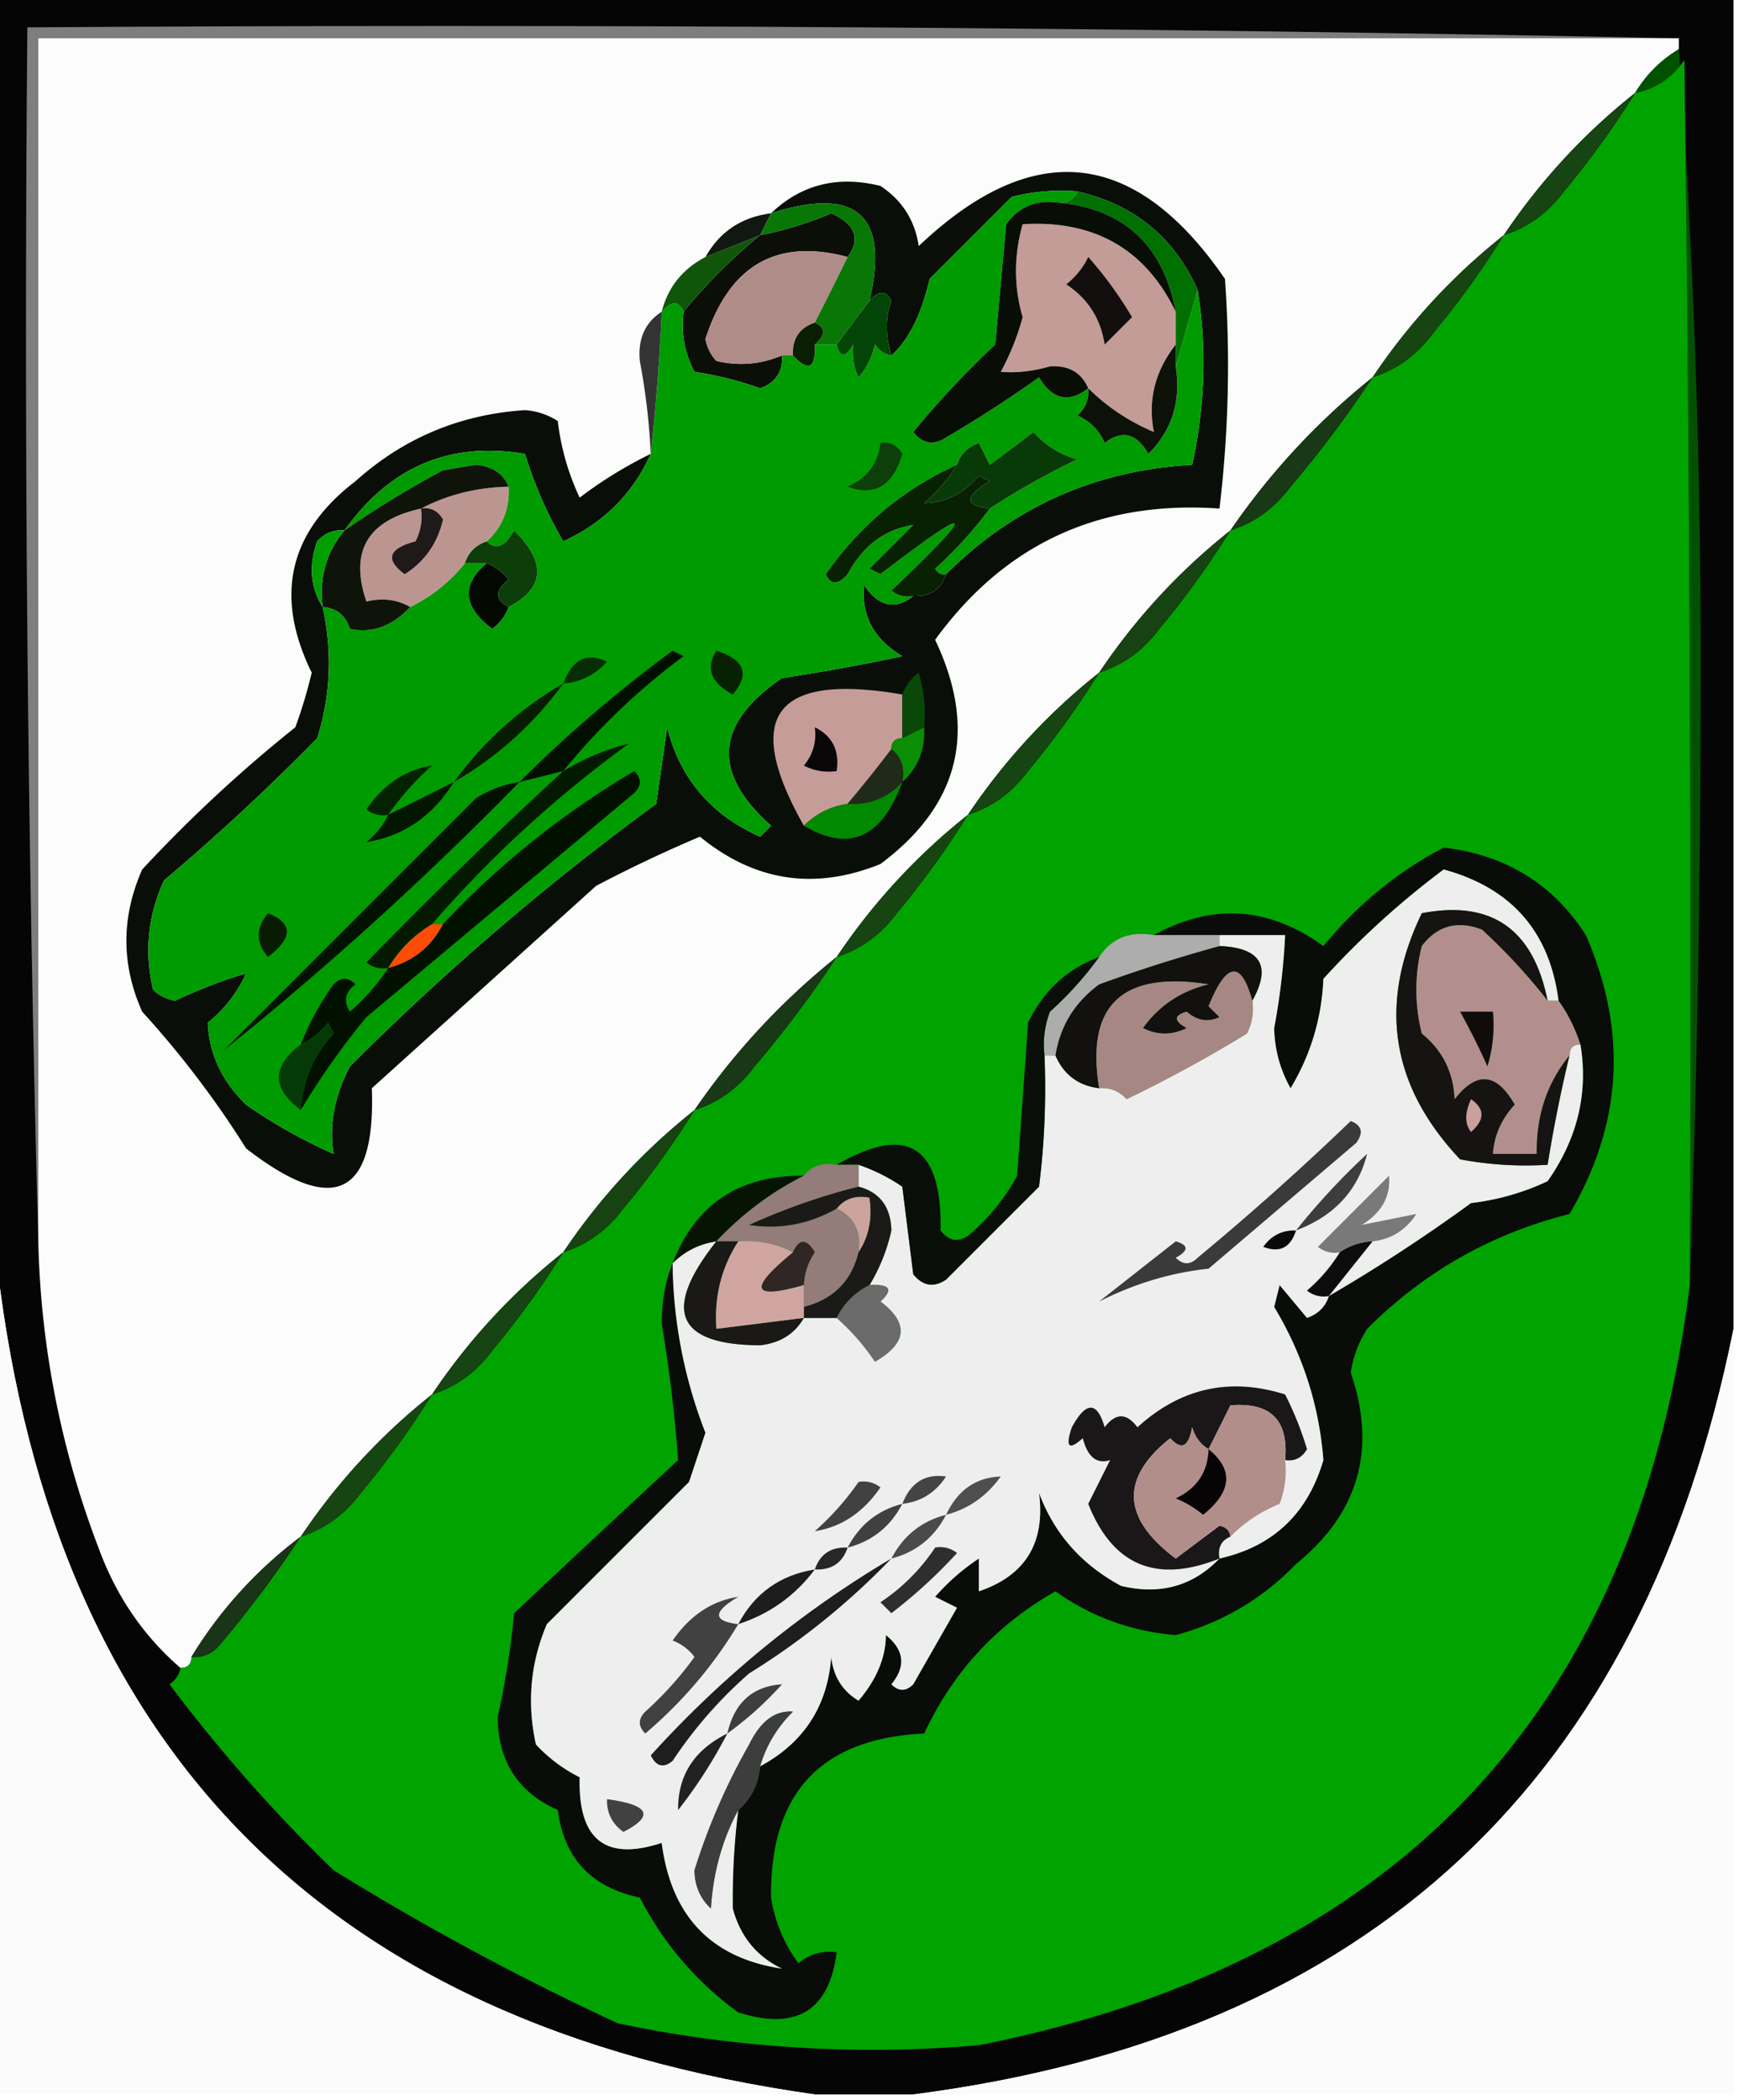 <svg xmlns="http://www.w3.org/2000/svg" width="159" height="192" style="shape-rendering:geometricPrecision;text-rendering:geometricPrecision;image-rendering:optimizeQuality;fill-rule:evenodd;clip-rule:evenodd"><path style="opacity:1" fill="#040504" d="M-.5-.5h159v122c-8.303 41.305-33.303 64.639-75 70h-9c-45.4-6.4-70.4-32.4-75-78V-.5z"/><path style="opacity:1" fill="#7e7e7e" d="M153.5 3.5H3.5v110c-.998-36.83-1.332-73.83-1-111 51.072-.333 101.405 0 151 1z"/><path style="opacity:1" fill="#fcfcfc" d="M153.5 3.5v1c-1.667 1-3 2.333-4 4a56.99 56.99 0 0 0-12 13 56.99 56.99 0 0 0-12 13 64.74 64.74 0 0 0-13 14 56.99 56.99 0 0 0-12 13 56.999 56.999 0 0 0-12 13 56.999 56.999 0 0 0-12 13 64.73 64.73 0 0 0-13 14 56.993 56.993 0 0 0-12 13 56.993 56.993 0 0 0-12 13 56.993 56.993 0 0 0-12 13 39.32 39.32 0 0 0-10 11c0 .667-.333 1-1 1-3.39-2.919-5.89-6.586-7.5-11a83.648 83.648 0 0 1-5.5-28V3.5h150z"/><path style="opacity:1" fill="#015200" d="M153.5 4.5c1.333 18.488 2 37.321 2 56.5 0 19.003-.333 37.836-1 56.5.167-37.335 0-74.668-.5-112-1.129 1.641-2.629 2.641-4.5 3 1-1.667 2.333-3 4-4z"/><path style="opacity:1" fill="#00a300" d="M154.5 117.5c-4.854 38.693-26.52 61.859-65 69.5a113.218 113.218 0 0 1-33-2 243.676 243.676 0 0 1-26-14 142.727 142.727 0 0 1-15-17c.556-.383.89-.883 1-1.5.667 0 1-.333 1-1 .996.086 1.83-.248 2.5-1a101.983 101.983 0 0 0 7.5-10c2.216-.703 4.049-2.036 5.5-4a79.839 79.839 0 0 0 6.5-9c2.216-.703 4.049-2.036 5.5-4a79.839 79.839 0 0 0 6.5-9c2.216-.703 4.049-2.036 5.5-4a79.839 79.839 0 0 0 6.5-9c2.216-.703 4.049-2.036 5.5-4a101.995 101.995 0 0 0 7.5-10c2.216-.703 4.049-2.036 5.5-4a79.803 79.803 0 0 0 6.5-9c2.216-.703 4.049-2.036 5.5-4a79.803 79.803 0 0 0 6.5-9c2.216-.703 4.049-2.036 5.5-4a79.765 79.765 0 0 0 6.5-9c2.216-.703 4.049-2.036 5.5-4a102.027 102.027 0 0 0 7.5-10c2.216-.703 4.049-2.036 5.5-4a79.765 79.765 0 0 0 6.5-9c2.216-.703 4.049-2.036 5.5-4a79.765 79.765 0 0 0 6.5-9c1.871-.359 3.371-1.359 4.5-3 .5 37.332.667 74.665.5 112z"/><path style="opacity:1" fill="#090f08" d="M59.5 41.5c-1.623 3.623-4.29 6.29-8 8a37.692 37.692 0 0 1-3.5-8c-6.868-1.155-12.368 1.178-16.5 7-.996-.086-1.83.248-2.5 1-.79 2.212-.622 4.212.5 6 .896 4.113.73 8.113-.5 12a203.079 203.079 0 0 1-14 13c-1.483 3.202-1.817 6.536-1 10a3.943 3.943 0 0 0 2 1c2.251-1.06 4.418-1.893 6.5-2.5a12.134 12.134 0 0 1-3.5 4.5c.115 2.843 1.282 5.343 3.5 7.5a46.936 46.936 0 0 0 8 4.5c-.42-2.649.08-5.316 1.5-8a238.506 238.506 0 0 1 28-24l1-7c1.17 4.675 4.003 8.008 8.5 10l1-1c-5.452-4.846-5.119-9.346 1-13.5a190.067 190.067 0 0 0 11-2c-2.603-1.554-3.77-3.72-3.5-6.5 1.347 1.966 2.847 2.3 4.5 1 1.527.073 2.527-.594 3-2 6.195-6.179 13.695-9.512 22.5-10 1.184-5.39 1.351-10.723.5-16-2.138-4.8-5.805-7.8-11-9a18.436 18.436 0 0 0-6 .5L85 25.5c-.75 3.247-1.916 5.58-3.5 7-.552-1.83-.552-3.497 0-5-.47-.963-1.136-.963-2 0 1.824-7.838-1.176-10.505-9-8 2.761-2.636 6.094-3.469 10-2.5 1.987 1.319 3.154 3.152 3.5 5.5 10.466-9.942 19.8-8.942 28 3 .499 7.014.332 14.014-.5 21-10.962-.773-19.628 3.227-26 12 3.922 8.257 2.255 15.09-5 20.5-6.002 2.428-11.502 1.595-16.5-2.5a123.425 123.425 0 0 0-9.5 4.5L34 99.5c.35 9.89-3.483 11.724-11.5 5.5A88.115 88.115 0 0 0 13 92.5c-1.923-4.305-1.923-8.638 0-13 4.366-4.7 9.032-9.034 14-13a43.079 43.079 0 0 0 1.5-5c-3.435-7-2.102-12.833 4-17.5 4.395-3.946 9.562-6.112 15.5-6.5a6.288 6.288 0 0 1 3 1 22.5 22.5 0 0 0 2 7 38.632 38.632 0 0 1 6.5-4z"/><path style="opacity:1" fill="#164412" d="M149.5 8.5a79.765 79.765 0 0 1-6.5 9c-1.451 1.964-3.284 3.297-5.5 4a56.99 56.99 0 0 1 12-13z"/><path style="opacity:1" fill="#0c0f08" d="M77.5 23.5c-6.488-1.744-10.822.756-13 7.5a3.943 3.943 0 0 0 1 2c2.045.49 4.045.324 6-.5.085 1.495-.582 2.495-2 3a32.412 32.412 0 0 0-6-1.5c-.906-1.7-1.24-3.533-1-5.5a50.793 50.793 0 0 1 7-7 31.713 31.713 0 0 0 6.5-2c2.21.99 2.71 2.324 1.5 4z"/><path style="opacity:1" fill="#009b00" d="M98.5 17.5c-.342.838-1.008 1.172-2 1-1.89-.203-3.39.463-4.5 2l-1 11a84.714 84.714 0 0 0-7.5 8c.865 1.083 1.865 1.25 3 .5a113.321 113.321 0 0 0 8.5-5.5c1.226 2.048 2.726 2.381 4.5 1 .086.996-.248 1.83-1 2.5 1.167.5 2 1.333 2.5 2.5 1.587-1.227 2.921-.894 4 1 2.165-2.153 2.998-4.82 2.5-8l2-7c.851 5.277.684 10.61-.5 16-8.805.488-16.305 3.821-22.5 10-.438.065-.772-.101-1-.5a38.44 38.44 0 0 0 5-5.5 68.467 68.467 0 0 1 8-4.5 8.19 8.19 0 0 1-4-2.5l-4 3-1-2c-1.022.355-1.689 1.022-2 2-4.862 2.186-8.862 5.52-12 10 .438 1.006 1.104 1.006 2 0 1.399-2.6 3.399-4.1 6-4.5l-4 4 1 .5c8.691-6.65 9.025-6.15 1 1.5a2.428 2.428 0 0 0 2 .5c-1.653 1.3-3.153.966-4.5-1-.27 2.78.897 4.946 3.5 6.5a190.067 190.067 0 0 1-11 2c-6.119 4.154-6.452 8.654-1 13.5l-1 1c-4.497-1.992-7.33-5.325-8.5-10l-1 7a238.506 238.506 0 0 0-28 24c-1.42 2.684-1.92 5.351-1.5 8a46.936 46.936 0 0 1-8-4.5c-2.218-2.157-3.385-4.657-3.5-7.5a12.134 12.134 0 0 0 3.5-4.5c-2.082.607-4.249 1.44-6.5 2.5a3.943 3.943 0 0 1-2-1c-.817-3.464-.483-6.798 1-10a203.079 203.079 0 0 0 14-13c1.23-3.887 1.396-7.887.5-12 1.25.077 2.083.744 2.5 2 2.025.428 3.858-.239 5.5-2a14.76 14.76 0 0 0 5-4h2c-2.34 1.959-2.173 3.959.5 6 .717-.544 1.217-1.21 1.5-2 3.313-1.732 3.48-4.066.5-7-.838 1.499-1.672 1.832-2.5 1 1.442-1.32 2.108-2.986 2-5-.47-1.194-1.47-1.86-3-2l-3 .5a88.252 88.252 0 0 0-9 5.5c4.132-5.822 9.632-8.155 16.5-7a37.692 37.692 0 0 0 3.5 8c3.71-1.71 6.377-4.377 8-8 .466-4.222.8-8.556 1-13 .896-1.006 1.562-1.006 2 0-.24 1.967.094 3.8 1 5.5 2.056.31 4.056.81 6 1.5 1.418-.505 2.085-1.505 2-3h1c1.424 1.531 2.091 1.198 2-1h2c.31 1.238.81 1.238 1.5 0-.077 1.238.09 2.238.5 3a6.807 6.807 0 0 0 1.5-3c.383.556.883.89 1.5 1 1.584-1.42 2.75-3.753 3.5-7l7.5-7.5a18.436 18.436 0 0 1 6-.5z"/><path style="opacity:1" fill="#111811" d="m70.5 19.5-1 2-5 2c1.302-2.322 3.302-3.655 6-4z"/><path style="opacity:1" fill="#c39b97" d="M107.5 28.5v3c-1.901 2.435-2.567 5.102-2 8-2.29-.967-4.29-2.3-6-4-.634-1.447-1.8-2.113-3.5-2-1.55.45-3.05.617-4.5.5a22.731 22.731 0 0 0 2-5c-.81-2.783-.81-5.617 0-8.5 6.548-.399 11.214 2.268 14 8z"/><path style="opacity:1" fill="#007001" d="M98.5 17.5c5.195 1.2 8.862 4.2 11 9l-2 7v-5c-1.16-6.162-4.826-9.495-11-10 .992.172 1.658-.162 2-1z"/><path style="opacity:1" fill="#0f560a" d="M69.5 21.5a50.793 50.793 0 0 0-7 7c-.438-1.006-1.104-1.006-2 0 .58-2.249 1.913-3.915 4-5l5-2z"/><path style="opacity:1" fill="#120e0e" d="M99.5 23.5a35.524 35.524 0 0 1 4 5.5l-2.5 2.5c-.346-2.348-1.513-4.181-3.5-5.5.88-.708 1.547-1.542 2-2.5z"/><path style="opacity:1" fill="#b08c88" d="M77.5 23.5c-.97 1.983-1.97 3.983-3 6-1.406.473-2.073 1.473-2 3h-1c-1.955.824-3.955.99-6 .5a3.943 3.943 0 0 1-1-2c2.178-6.744 6.512-9.244 13-7.5z"/><path style="opacity:1" fill="#034506" d="M81.5 32.5c-.617-.11-1.117-.444-1.5-1a6.807 6.807 0 0 1-1.5 3c-.41-.762-.577-1.762-.5-3-.69 1.238-1.19 1.238-1.5 0a303.438 303.438 0 0 1 3-4c.864-.963 1.53-.963 2 0-.552 1.503-.552 3.17 0 5z"/><path style="opacity:1" fill="#087705" d="M79.5 27.5a303.438 303.438 0 0 0-3 4h-2c1.006-.896 1.006-1.562 0-2 1.03-2.017 2.03-4.017 3-6 1.21-1.676.71-3.01-1.5-4a31.713 31.713 0 0 1-6.5 2l1-2c7.824-2.505 10.824.162 9 8z"/><path style="opacity:1" fill="#080e05" d="M96.5 18.5c6.174.505 9.84 3.838 11 10-2.786-5.732-7.452-8.399-14-8-.81 2.883-.81 5.717 0 8.5a22.731 22.731 0 0 1-2 5c1.45.117 2.95-.05 4.5-.5 1.7-.113 2.866.553 3.5 2-1.774 1.381-3.274 1.048-4.5-1a113.321 113.321 0 0 1-8.5 5.5c-1.135.75-2.135.583-3-.5a84.714 84.714 0 0 1 7.5-8l1-11c1.11-1.537 2.61-2.203 4.5-2z"/><path style="opacity:1" fill="#333" d="M60.5 28.5c-.2 4.444-.534 8.778-1 13a61.795 61.795 0 0 0-1-8.5c-.193-2.008.474-3.508 2-4.5z"/><path style="opacity:1" fill="#091e02" d="M74.5 29.5c1.006.438 1.006 1.104 0 2 .091 2.198-.576 2.531-2 1-.073-1.527.594-2.527 2-3z"/><path style="opacity:1" fill="#174512" d="M137.5 21.5a79.765 79.765 0 0 1-6.5 9c-1.451 1.964-3.284 3.297-5.5 4a56.99 56.99 0 0 1 12-13z"/><path style="opacity:1" fill="#0c1207" d="M107.5 31.5v2c.498 3.18-.335 5.847-2.5 8-1.079-1.894-2.413-2.227-4-1-.5-1.167-1.333-2-2.5-2.5.752-.67 1.086-1.504 1-2.5 1.71 1.7 3.71 3.033 6 4-.567-2.898.099-5.565 2-8z"/><path style="opacity:1" fill="#193816" d="M125.5 34.5a102.027 102.027 0 0 1-7.5 10c-1.451 1.964-3.284 3.297-5.5 4a64.74 64.74 0 0 1 13-14z"/><path style="opacity:1" fill="#073a07" d="M90.5 46.5c-2.342-.275-2.342-1.108 0-2.5l-1-.5c-1.416 1.64-3.083 2.472-5 2.5a14.692 14.692 0 0 0 3-3.5c.311-.978.978-1.645 2-2l1 2 4-3a8.19 8.19 0 0 0 4 2.5 68.467 68.467 0 0 0-8 4.5z"/><path style="opacity:1" fill="#0c3f09" d="M80.5 40.5c.876-.13 1.543.203 2 1-.845 2.912-2.512 3.912-5 3 1.788-.783 2.788-2.116 3-4z"/><path style="opacity:1" fill="#bb9691" d="M46.5 44.5c.108 2.014-.558 3.68-2 5-1 .333-1.667 1-2 2a14.76 14.76 0 0 1-5 4c-1.207-.689-2.54-.855-4-.5-1.562-4.597.105-7.43 5-8.5 2.405-1.268 5.072-1.935 8-2z"/><path style="opacity:1" fill="#0f140a" d="M46.5 44.5c-2.928.065-5.595.732-8 2-4.895 1.07-6.562 3.903-5 8.5 1.46-.355 2.793-.189 4 .5-1.642 1.761-3.475 2.428-5.5 2-.417-1.256-1.25-1.923-2.5-2-.334-2.688.332-5.021 2-7a88.252 88.252 0 0 1 9-5.5l3-.5c1.53.14 2.53.806 3 2z"/><path style="opacity:1" fill="#082103" d="M87.5 42.5a14.692 14.692 0 0 1-3 3.5c1.917-.028 3.584-.86 5-2.5l1 .5c-2.342 1.392-2.342 2.225 0 2.5a38.44 38.44 0 0 1-5 5.5c.228.399.562.565 1 .5-.473 1.406-1.473 2.073-3 2a2.428 2.428 0 0 1-2-.5c8.025-7.65 7.691-8.15-1-1.5l-1-.5 4-4c-2.601.4-4.601 1.9-6 4.5-.896 1.006-1.562 1.006-2 0 3.138-4.48 7.138-7.814 12-10z"/><path style="opacity:1" fill="#009e00" d="M31.5 48.5c-1.668 1.979-2.334 4.312-2 7-1.122-1.788-1.29-3.788-.5-6 .67-.752 1.504-1.086 2.5-1z"/><path style="opacity:1" fill="#1f1919" d="M38.5 46.5c.876-.13 1.543.203 2 1-.498 2.164-1.664 3.83-3.5 5-1.814-1.351-1.48-2.351 1-3 .483-.948.65-1.948.5-3z"/><path style="opacity:1" fill="#030901" d="M44.5 51.5c.79.283 1.456.783 2 1.5-1.274.977-1.274 1.81 0 2.5-.283.79-.783 1.456-1.5 2-2.673-2.041-2.84-4.041-.5-6z"/><path style="opacity:1" fill="#0d3d09" d="M46.5 55.5c-1.274-.69-1.274-1.523 0-2.5-.544-.717-1.21-1.217-2-1.5h-2c.333-1 1-1.667 2-2 .828.832 1.662.499 2.5-1 2.98 2.934 2.813 5.268-.5 7z"/><path style="opacity:1" fill="#174312" d="M112.5 48.5a79.765 79.765 0 0 1-6.5 9c-1.451 1.964-3.284 3.297-5.5 4a56.99 56.99 0 0 1 12-13z"/><path style="opacity:1" fill="#062d03" d="M51.5 62.5c.822-2.228 2.155-2.895 4-2-1.077 1.205-2.41 1.872-4 2z"/><path style="opacity:1" fill="#072102" d="M65.5 59.5c2.587.807 3.087 2.14 1.5 4-2.012-1.066-2.512-2.4-1.5-4z"/><path style="opacity:1" fill="#010f00" d="m51.5 70.5-4 1a121.925 121.925 0 0 1 14-12l1 .5a60.612 60.612 0 0 0-11 10.5z"/><path style="opacity:1" fill="#c59c98" d="M82.5 63.5v4c-.667 0-1 .333-1 1a120.004 120.004 0 0 1-4 5c-1.562.233-2.895.9-4 2-5.674-10.019-2.674-14.019 9-12z"/><path style="opacity:1" fill="#094807" d="m84.5 66.5-2 1v-4c.283-.79.783-1.456 1.5-2 .493 1.634.66 3.3.5 5z"/><path style="opacity:1" fill="#090707" d="M74.5 66.5c1.604.787 2.27 2.12 2 4a4.932 4.932 0 0 1-3-.5c.837-1.011 1.17-2.178 1-3.5z"/><path style="opacity:1" fill="#0a8e06" d="M84.5 66.5c.098 2.053-.569 3.72-2 5 .237-1.291-.096-2.291-1-3 0-.667.333-1 1-1l2-1z"/><path style="opacity:1" fill="#071c01" d="M51.5 62.5c-2.731 3.734-6.064 6.734-10 9 2.731-3.734 6.064-6.734 10-9z"/><path style="opacity:1" fill="#032300" d="M35.5 74.5a2.428 2.428 0 0 1-2-.5c1.58-2.295 3.58-3.628 6-4a25.15 25.15 0 0 0-4 4.5z"/><path style="opacity:1" fill="#202a18" d="M81.5 68.5c.904.709 1.237 1.709 1 3-1.32 1.442-2.986 2.109-5 2 1.416-1.68 2.75-3.346 4-5z"/><path style="opacity:1" fill="#164412" d="M100.5 61.5a79.803 79.803 0 0 1-6.5 9c-1.451 1.964-3.284 3.297-5.5 4a56.999 56.999 0 0 1 12-13z"/><path style="opacity:1" fill="#041a00" d="M39.5 84.5c-1.667 1-3 2.333-4 4a2.428 2.428 0 0 1-2-.5 441.166 441.166 0 0 1 18-17.5c1.963-1.184 3.963-2.017 6-2.5a106.378 106.378 0 0 0-18 16.5z"/><path style="opacity:1" fill="#018901" d="M82.5 71.5c-1.857 5.118-4.857 6.451-9 4 1.105-1.1 2.438-1.767 4-2 2.014.109 3.68-.558 5-2z"/><path style="opacity:1" fill="#021600" d="M41.5 71.5c-1.928 3.115-4.594 4.948-8 5.5.88-.708 1.547-1.542 2-2.5l6-3z"/><path style="opacity:1" fill="#021000" d="M27.5 101.5c.173-2.68 1.173-5.013 3-7l-.5-1c-.708.88-1.542 1.547-2.5 2a24.282 24.282 0 0 1 3-5.5c.667-.667 1.333-.667 2 0-.95.718-1.117 1.55-.5 2.5a19.568 19.568 0 0 0 3.5-4c2.249-.58 3.915-1.913 5-4a78.76 78.76 0 0 1 17.5-14c.667.667.667 1.333 0 2L33.5 93a68.993 68.993 0 0 0-6 8.5z"/><path style="opacity:1" fill="#090c08" d="M61.5 115.5a43.629 43.629 0 0 0 3 15.5l-1.5 4.5-13 13c-1.504 3.539-1.837 7.205-1 11a13.923 13.923 0 0 0 4 3c-.156 5.698 2.344 7.698 7.5 6 .864 6.695 4.531 10.528 11 11.5-2.315-1.109-3.815-2.943-4.5-5.5a65.027 65.027 0 0 1 .5-9c1.174-1.014 1.84-2.347 2-4 3.996-2.159 6.162-5.492 6.5-10 .196 1.786 1.03 3.119 2.5 4 1.652-1.946 2.485-3.946 2.5-6 1.682 1.365 1.849 2.865.5 4.5.667.667 1.333.667 2 0l4-7-2-1a19.885 19.885 0 0 1 4-3.5v3c4.259-1.441 6.092-4.441 5.5-9 1.38 3.721 3.88 6.554 7.5 8.5 3.571.859 6.571.026 9-2.5 4.899-1.099 8.066-4.099 9.5-9-.383-4.983-1.883-9.65-4.5-14l.5-2 2.5 3c1.022-.355 1.689-1.022 2-2a153.061 153.061 0 0 0 13-8.5 22.508 22.508 0 0 0 7-2c2.734-3.9 3.734-8.066 3-12.5-.489-1.495-1.155-2.829-2-4-.81-6.312-4.31-10.312-10.5-12a77.52 77.52 0 0 0-11 10c-.154 3.598-1.154 6.931-3 10a11.531 11.531 0 0 1-1.5-5.5c.531-2.817.864-5.65 1-8.5h-12c5.332-2.946 10.499-2.613 15.5 1 3.129-3.809 6.796-6.809 11-9 5.651.653 9.984 3.32 13 8 3.833 8.813 3.333 17.313-1.5 25.5-7.127 1.791-13.294 5.291-18.5 10.5a10.258 10.258 0 0 0-1.5 4c2.396 7.018.73 12.851-5 17.5-3.084 3.191-6.751 5.357-11 6.5-4.068-.341-7.735-1.675-11-4-5.387 3.054-9.387 7.387-12 13-9.448.45-14.114 5.45-14 15 .353 2.231 1.186 4.231 2.5 6 1.011-.837 2.178-1.17 3.5-1-.684 5.35-3.684 7.184-9 5.5-3.808-2.767-6.808-6.267-9-10.5-4.432-.93-6.932-3.596-7.5-8-3.626-1.615-5.46-4.448-5.5-8.5a74.45 74.45 0 0 0 1.5-9.5c4.958-4.657 9.958-9.324 15-14-.3-4.138-.8-8.305-1.5-12.5.006-2.033.339-3.866 1-5.5z"/><path style="opacity:1" fill="#eee" d="M142.5 91.5h-1c-1.31-6.556-5.143-9.223-11.5-8-4.005 8.286-2.838 15.786 3.5 22.5 2.646.497 5.313.664 8 .5.54-3.365 1.206-6.698 2-10 0-.667.333-1 1-1 .734 4.434-.266 8.6-3 12.5a22.508 22.508 0 0 1-7 2 153.061 153.061 0 0 1-13 8.5c-.311.978-.978 1.645-2 2l-2.5-3-.5 2c2.617 4.35 4.117 9.017 4.5 14-1.434 4.901-4.601 7.901-9.5 9-2.429 2.526-5.429 3.359-9 2.5-3.62-1.946-6.12-4.779-7.5-8.5.592 4.559-1.241 7.559-5.5 9v-3a19.885 19.885 0 0 0-4 3.5l2 1-4 7c-.667.667-1.333.667-2 0 1.349-1.635 1.182-3.135-.5-4.5-.015 2.054-.848 4.054-2.5 6-1.47-.881-2.304-2.214-2.5-4-.338 4.508-2.504 7.841-6.5 10 .548-1.894 1.548-3.56 3-5-1.63-.128-2.963.872-4 3a58.43 58.43 0 0 0-5 11.5c.01 1.404.51 2.57 1.5 3.5.204-3.297 1.037-6.297 2.5-9a65.027 65.027 0 0 0-.5 9c.685 2.557 2.185 4.391 4.5 5.5-6.469-.972-10.136-4.805-11-11.5-5.156 1.698-7.656-.302-7.5-6a13.923 13.923 0 0 1-4-3c-.837-3.795-.504-7.461 1-11l13-13 1.5-4.5a43.629 43.629 0 0 1-3-15.5c1.105-1.1 2.438-1.767 4-2-4.992 6.3-3.658 9.467 4 9.5 1.82-.2 3.153-1.034 4-2.5h3a20.656 20.656 0 0 1 3.5 4c2.952-1.693 3.118-3.526.5-5.5 1.212-1.107.879-1.607-1-1.5.93-1.533 1.598-3.2 2-5-.061-2.153-1.061-3.486-3-4v-2c1.4.471 2.734 1.138 4 2l1 8c.865 1.083 1.865 1.249 3 .5l8.5-8.5c.499-3.986.665-7.986.5-12h1c.762 1.762 2.096 2.762 4 3 .996-.086 1.829.248 2.5 1 3.757-1.81 7.424-3.81 11-6a4.934 4.934 0 0 0 .5-3c1.773-3.176.773-4.843-3-5v-1h6a61.702 61.702 0 0 1-1 8.5c.042 1.967.542 3.8 1.5 5.5 1.846-3.069 2.846-6.402 3-10a77.52 77.52 0 0 1 11-10c6.19 1.688 9.69 5.688 10.5 12z"/><path style="opacity:1" fill="#174512" d="M88.5 74.5a79.803 79.803 0 0 1-6.5 9c-1.451 1.964-3.284 3.297-5.5 4a56.999 56.999 0 0 1 12-13z"/><path style="opacity:1" fill="#081a02" d="M24.5 83.5c2.308.905 2.308 2.238 0 4-1.126-1.308-1.126-2.642 0-4z"/><path style="opacity:1" fill="#fd4c07" d="M39.5 84.5h1c-1.085 2.087-2.751 3.42-5 4 1-1.667 2.333-3 4-4z"/><path style="opacity:1" fill="#161313" d="M141.5 91.5a53.871 53.871 0 0 0-6-6.5c-2.249-.863-4.082-.363-5.5 1.5a16.242 16.242 0 0 0 0 8c1.887 1.526 2.887 3.526 3 6 2.011-2.592 3.844-2.425 5.5.5-1.207 1.3-1.874 2.8-2 4.5h4c-.054-3.492.946-6.492 3-9a132.657 132.657 0 0 0-2 10 32.462 32.462 0 0 1-8-.5c-6.338-6.714-7.505-14.214-3.5-22.5 6.357-1.223 10.19 1.444 11.5 8z"/><path style="opacity:1" fill="#131010" d="M111.5 86.5c3.773.157 4.773 1.824 3 5-1.024-3.723-2.357-3.557-4 .5l1 1c-1.049.492-2.049.326-3-.5-1.196.346-1.196.846 0 1.5-1.333.667-2.667.667-4 0 1.478-2.057 3.478-3.39 6-4-7.917-1.247-11.25 1.92-10 9.5-1.904-.238-3.238-1.238-4-3 .433-2.695 1.766-4.862 4-6.5a139.924 139.924 0 0 1 11-3.5z"/><path style="opacity:1" fill="#adadad" d="M105.5 85.5h6v1a139.924 139.924 0 0 0-11 3.5c-2.234 1.638-3.567 3.805-4 6.5h-1a8.434 8.434 0 0 1 .5-4 31.444 31.444 0 0 0 4.5-5c1.135-1.713 2.802-2.38 5-2z"/><path style="opacity:1" fill="#021200" d="M47.5 71.5c-8.665 8.846-17.665 17.012-27 24.5l23-23a10.123 10.123 0 0 1 4-1.5z"/><path style="opacity:1" fill="#b28f8c" d="M141.5 91.5h1c.845 1.171 1.511 2.505 2 4-.667 0-1 .333-1 1-2.054 2.508-3.054 5.508-3 9h-4c.126-1.7.793-3.2 2-4.5-1.656-2.925-3.489-3.092-5.5-.5-.113-2.474-1.113-4.474-3-6a16.242 16.242 0 0 1 0-8c1.418-1.863 3.251-2.363 5.5-1.5a53.871 53.871 0 0 1 6 6.5z"/><path style="opacity:1" fill="#a78783" d="M114.5 91.5a4.934 4.934 0 0 1-.5 3 124.653 124.653 0 0 1-11 6c-.671-.752-1.504-1.086-2.5-1-1.25-7.58 2.083-10.747 10-9.5-2.522.61-4.522 1.943-6 4 1.333.667 2.667.667 4 0-1.196-.654-1.196-1.154 0-1.5.951.826 1.951.992 3 .5l-1-1c1.643-4.057 2.976-4.223 4-.5z"/><path style="opacity:1" fill="#193816" d="M76.5 87.5a101.995 101.995 0 0 1-7.5 10c-1.451 1.964-3.284 3.297-5.5 4a64.73 64.73 0 0 1 13-14z"/><path style="opacity:1" fill="#090e08" d="M100.5 87.5a31.444 31.444 0 0 1-4.5 5 8.434 8.434 0 0 0-.5 4 72.442 72.442 0 0 1-.5 12l-8.5 8.5c-1.135.749-2.135.583-3-.5l-1-8a16.332 16.332 0 0 0-4-2h-2c6.459-3.745 9.625-1.745 9.5 6 .718.951 1.55 1.117 2.5.5a18.78 18.78 0 0 0 4.5-5.5l1-14c1.406-2.909 3.572-4.909 6.5-6z"/><path style="opacity:1" fill="#100c0c" d="M133.5 92.5h3a12.93 12.93 0 0 1-.5 5 64.953 64.953 0 0 0-2.5-5z"/><path style="opacity:1" fill="#053a06" d="M27.5 101.5c-2.667-2-2.667-4 0-6 .958-.453 1.792-1.12 2.5-2l.5 1c-1.827 1.987-2.827 4.32-3 7z"/><path style="opacity:1" fill="#c9a09c" d="M134.5 100.5c1.276.886 1.276 1.886 0 3-.587-.733-.587-1.733 0-3z"/><path style="opacity:1" fill="#3a3a3a" d="M123.5 102.5c1.025.397 1.192 1.063.5 2L110.5 116c-3.424.361-6.758 1.361-10 3l7-5.5c1.196.346 1.196.846 0 1.5.667.667 1.333.667 2 0a255.48 255.48 0 0 0 14-12.5z"/><path style="opacity:1" fill="#3d3d3d" d="M118.5 112.5a63.707 63.707 0 0 1 6.5-7c-.858 3.365-3.025 5.698-6.5 7z"/><path style="opacity:1" fill="#071404" d="M73.5 107.5c-2.99 1.503-5.656 3.503-8 6-1.562.233-2.895.9-4 2 2.078-5.392 6.078-8.059 12-8z"/><path style="opacity:1" fill="#cda39e" d="M76.5 110.5c.709-.904 1.709-1.237 3-1 .284 1.915-.049 3.581-1 5 .27-1.88-.396-3.213-2-4z"/><path style="opacity:1" fill="#174312" d="M63.5 101.5a79.839 79.839 0 0 1-6.5 9c-1.451 1.964-3.284 3.297-5.5 4a56.993 56.993 0 0 1 12-13z"/><path style="opacity:1" fill="#937c79" d="M76.5 106.5h2v2a59.427 59.427 0 0 0-10 3.5c2.822.428 5.488-.072 8-1.5 1.604.787 2.27 2.12 2 4-.644 2.644-2.31 4.311-5 5v-2a5.577 5.577 0 0 1 1-3c-.757-1.273-1.423-1.273-2 0-1.542-.801-3.209-1.134-5-1h-2c2.344-2.497 5.01-4.497 8-6 .709-.904 1.709-1.237 3-1z"/><path style="opacity:1" fill="#797979" d="M125.5 113.5a5.727 5.727 0 0 0-3 1 2.428 2.428 0 0 1-2-.5l6.5-6.5c.163 1.887-.671 3.387-2.5 4.5l5-1c-.971 1.481-2.304 2.315-4 2.5z"/><path style="opacity:1" fill="#1b1818" d="M65.5 113.5h2c-1.55 2.413-2.217 5.079-2 8l8-1c-.847 1.466-2.18 2.3-4 2.5-7.658-.033-8.992-3.2-4-9.5z"/><path style="opacity:1" fill="#0a0a0a" d="M118.5 112.5c-.502 1.585-1.502 2.085-3 1.5.744-1.039 1.744-1.539 3-1.5z"/><path style="opacity:1" fill="#302625" d="M73.5 117.5c-4.796 1.375-5.13.375-1-3 .577-1.273 1.243-1.273 2 0a5.577 5.577 0 0 0-1 3z"/><path style="opacity:1" fill="#1c1919" d="M78.5 108.5c1.939.514 2.939 1.847 3 4a16.498 16.498 0 0 1-2 5 6.544 6.544 0 0 0-3 3h-3v-1c2.69-.689 4.356-2.356 5-5 .951-1.419 1.284-3.085 1-5-1.291-.237-2.291.096-3 1-2.512 1.428-5.178 1.928-8 1.5a59.427 59.427 0 0 1 10-3.5z"/><path style="opacity:1" fill="#d0a5a1" d="M67.5 113.5c1.791-.134 3.458.199 5 1-4.13 3.375-3.796 4.375 1 3v3l-8 1c-.217-2.921.45-5.587 2-8z"/><path style="opacity:1" fill="#0c0c0c" d="m125.5 113.5-4 5a2.428 2.428 0 0 1-2-.5 14.698 14.698 0 0 0 3-3.5 5.727 5.727 0 0 1 3-1z"/><path style="opacity:1" fill="#6b6b6b" d="M79.5 117.5c1.879-.107 2.212.393 1 1.5 2.618 1.974 2.452 3.807-.5 5.5a20.656 20.656 0 0 0-3.5-4 6.544 6.544 0 0 1 3-3z"/><path style="opacity:1" fill="#fbfbfb" d="M-.5 113.5c4.6 45.6 29.6 71.6 75 78h-75v-78zM158.5 121.5v70h-75c41.697-5.361 66.697-28.695 75-70z"/><path style="opacity:1" fill="#164412" d="M51.5 114.5a79.839 79.839 0 0 1-6.5 9c-1.451 1.964-3.284 3.297-5.5 4a56.993 56.993 0 0 1 12-13z"/><path style="opacity:1" fill="#191717" d="M117.5 133.5c.338-3.651-1.328-5.317-5-5l-2 4c-.722-.418-1.222-1.084-1.5-2-.317 1.801-.984 2.134-2 1-4.59 3.652-4.424 7.319.5 11l4-3c.607.124.94.457 1 1-.838.342-1.172 1.008-1 2-5.759 2.315-9.759.648-12-5l2-4c-1.218.391-2.052-.276-2.5-2-1.281 1.147-1.614.813-1-1 1.309-2.391 2.309-2.391 3 0 1-1.333 2-1.333 3 0 3.946-3.595 8.446-4.595 13.5-3a29.825 29.825 0 0 1 2 5c-.457.798-1.124 1.131-2 1z"/><path style="opacity:1" fill="#b18e8a" d="M117.5 133.5a8.43 8.43 0 0 1-.5 4c-1.751.722-3.251 1.722-4.5 3-.06-.543-.393-.876-1-1l-4 3c-4.924-3.681-5.09-7.348-.5-11 1.016 1.134 1.683.801 2-1 .278.916.778 1.582 1.5 2l2-4c3.672-.317 5.338 1.349 5 5z"/><path style="opacity:1" fill="#060404" d="M110.5 132.5c2.306 1.884 2.139 3.884-.5 6a9.454 9.454 0 0 0-2.5-1.5c1.939-.908 2.939-2.408 3-4.5z"/><path style="opacity:1" fill="#444" d="M82.5 137.5c.754-1.946 2.088-2.779 4-2.5-.97 1.481-2.304 2.315-4 2.5z"/><path style="opacity:1" fill="#4e4e4e" d="M86.5 138.5c1.062-2.257 2.728-3.423 5-3.5-1.29 1.802-2.956 2.969-5 3.5z"/><path style="opacity:1" fill="#174512" d="M39.5 127.5a79.839 79.839 0 0 1-6.5 9c-1.451 1.964-3.284 3.297-5.5 4a56.993 56.993 0 0 1 12-13z"/><path style="opacity:1" fill="#414141" d="M78.5 135.5a2.429 2.429 0 0 1 2 .5c-1.58 2.295-3.58 3.628-6 4a25.136 25.136 0 0 0 4-4.5z"/><path style="opacity:1" fill="#404040" d="M82.5 137.5c-1.085 2.087-2.751 3.42-5 4 1.085-2.087 2.751-3.42 5-4z"/><path style="opacity:1" fill="#4a4a4a" d="M86.5 138.5c-1.085 2.087-2.751 3.42-5 4 1.085-2.087 2.751-3.42 5-4z"/><path style="opacity:1" fill="#272727" d="M77.5 141.5c-.473 1.406-1.473 2.073-3 2 .473-1.406 1.473-2.073 3-2z"/><path style="opacity:1" fill="#193417" d="M27.5 140.5a101.983 101.983 0 0 1-7.5 10c-.67.752-1.504 1.086-2.5 1a39.32 39.32 0 0 1 10-11z"/><path style="opacity:1" fill="#2e2e2e" d="M85.5 141.5a2.429 2.429 0 0 1 2 .5 46.62 46.62 0 0 1-6 5.5l-1-1a17.857 17.857 0 0 0 5-5z"/><path style="opacity:1" fill="#414141" d="M67.5 148.5c-2.248 3.754-5.081 7.088-8.5 10-.667-.667-.667-1.333 0-2a31.83 31.83 0 0 0 4.5-5 4.458 4.458 0 0 0-2-1.5c1.58-2.295 3.58-3.628 6-4-2.342 1.392-2.342 2.225 0 2.5z"/><path style="opacity:1" fill="#1d1d1d" d="M74.5 143.5c-1.796 2.4-4.13 4.067-7 5 1.492-2.823 3.826-4.49 7-5z"/><path style="opacity:1" fill="#1e1e1e" d="M81.5 142.5a66.665 66.665 0 0 1-13 10.5 39.793 39.793 0 0 0-7 8c-.832.688-1.498.521-2-.5 6.476-7.151 13.809-13.151 22-18z"/><path style="opacity:1" fill="#3e3e3e" d="M66.5 158.5c.648-2.823 2.314-4.323 5-4.5a31.473 31.473 0 0 1-5 4.5z"/><path style="opacity:1" fill="#212121" d="M66.5 158.5a43.87 43.87 0 0 1-4.5 7c-.032-3.168 1.468-5.501 4.5-7z"/><path style="opacity:1" fill="#414141" d="M55.5 164.5c3.87.522 4.37 1.522 1.5 3-1.039-.744-1.539-1.744-1.5-3z"/><path style="opacity:1" fill="#3d3d3d" d="M69.5 161.5c-.16 1.653-.826 2.986-2 4-1.463 2.703-2.296 5.703-2.5 9-.99-.93-1.49-2.096-1.5-3.5a58.43 58.43 0 0 1 5-11.5c1.037-2.128 2.37-3.128 4-3-1.452 1.44-2.452 3.106-3 5z"/></svg>